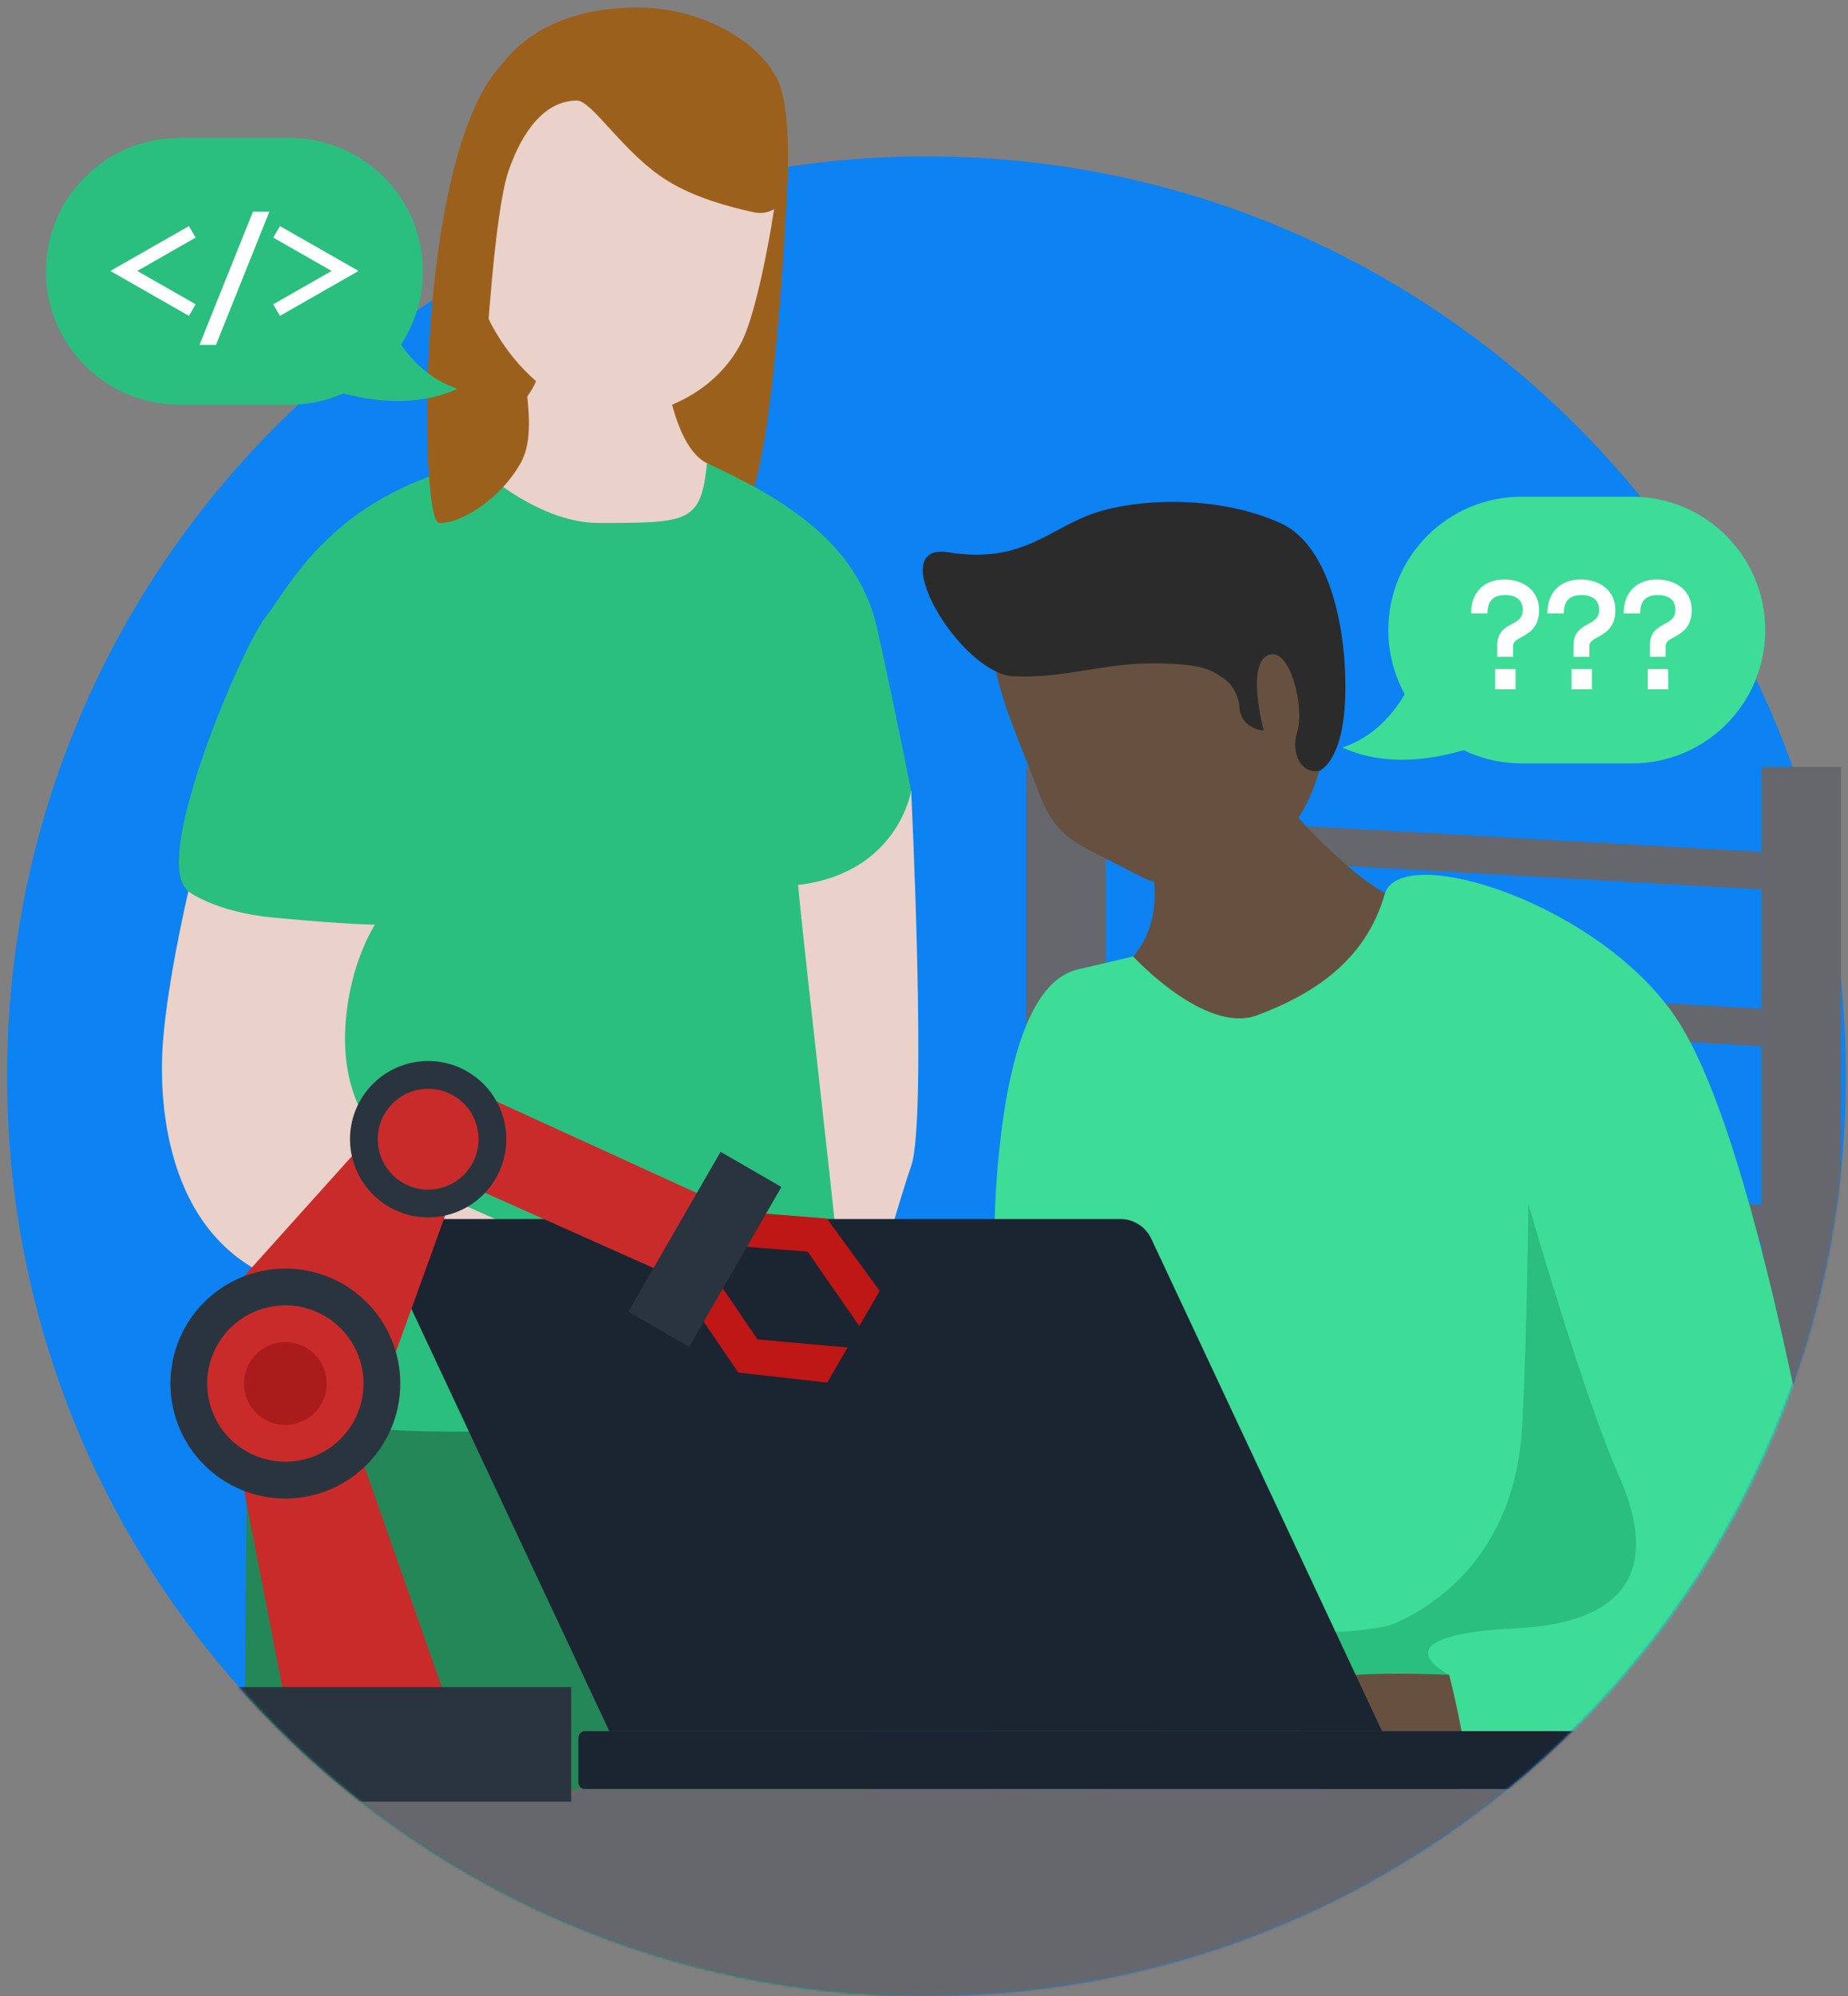 <svg width="804" height="868" viewBox="0 0 804 868" fill="none" xmlns="http://www.w3.org/2000/svg"><rect x="0" y="0" width="804" height="868" fill="#808080" stroke="none"/><path fill-rule="evenodd" clip-rule="evenodd" d="M803.08 467.999c0 220.916-179.084 400-400 400s-400-179.084-400-400 179.084-400 400-400 400 179.084 400 400z" fill="#0D82F2"/><mask id="a" maskUnits="userSpaceOnUse" x="3" y="-4" width="801" height="872"><path fill-rule="evenodd" clip-rule="evenodd" d="M0 0v118c0 55.228 44.772 100 100 100 55.229 0 100-44.772 100-100V0H0z" transform="matrix(4 0 0 4 3.08 -4)" fill="#fff"/></mask><g mask="url(#a)"><path fill-rule="evenodd" clip-rule="evenodd" d="M396.419 343.952s7.032 143.408 0 163.096c-7.028 19.684-40.264 137.92-40.264 137.92s-38.984-114.4-38.984-118.872c0-4.476 5.752-152.744 5.752-152.744l73.496-29.4z" fill="#EAD1CA"/></g><mask id="b" maskUnits="userSpaceOnUse" x="3" y="-4" width="801" height="872"><path fill-rule="evenodd" clip-rule="evenodd" d="M0 0v118c0 55.228 44.772 100 100 100 55.229 0 100-44.772 100-100V0H0z" transform="matrix(4 0 0 4 3.08 -4)" fill="#fff"/></mask><g mask="url(#b)"><path fill-rule="evenodd" clip-rule="evenodd" d="M107.546 617.485s-3.196 358.532 0 384.1c3.196 25.564 18.536 296.54 18.536 296.54H445.63l-83.724-671.692-44.736-100.34-209.624 91.392z" fill="#238757"/></g><mask id="c" maskUnits="userSpaceOnUse" x="3" y="-4" width="801" height="872"><path fill-rule="evenodd" clip-rule="evenodd" d="M0 0v118c0 55.228 44.772 100 100 100 55.229 0 100-44.772 100-100V0H0z" transform="matrix(4 0 0 4 3.08 -4)" fill="#fff"/></mask><g mask="url(#c)"><path fill-rule="evenodd" clip-rule="evenodd" d="M342.77 74.649c-1.6 42.624-8.983 152.248-22.347 147.996-13.364-4.256-79.388-33.628-103.364-25.636-23.976 7.992-8.556-65.252-8.556-65.252L342.77 74.649z" fill="#9B611C"/></g><mask id="d" maskUnits="userSpaceOnUse" x="3" y="-4" width="801" height="872"><path fill-rule="evenodd" clip-rule="evenodd" d="M0 0v118c0 55.228 44.772 100 100 100 55.229 0 100-44.772 100-100V0H0z" transform="matrix(4 0 0 4 3.08 -4)" fill="#fff"/></mask><g mask="url(#d)"><path fill-rule="evenodd" clip-rule="evenodd" d="M205.968 201.432s24.94-28.255 27.216-35.691c4.976-16.26 14.964-2.652 17.52-3.292 2.556-.64 39.624 3.832 39.624 3.832s4.14 28.808 17.256 35.151c13.12 6.348 15.34 83.724 15.34 83.724l-82.444 19.172-42.82-40.904 8.308-61.992z" fill="#EAD1CA"/></g><mask id="e" maskUnits="userSpaceOnUse" x="3" y="-4" width="801" height="872"><path fill-rule="evenodd" clip-rule="evenodd" d="M0 0v118c0 55.228 44.772 100 100 100 55.229 0 100-44.772 100-100V0" transform="matrix(4 0 0 4 3.08 -4)" fill="#fff"/></mask><g mask="url(#e)"><path fill-rule="evenodd" clip-rule="evenodd" d="M205.969 201.432s26.872 25.984 54.324 25.984c39.348 0 44.676 0 47.292-25.984 33.232 15.336 65.828 34.512 74.136 72.22 8.308 37.704 14.7 70.3 14.7 70.3s-5.752 35.788-49.212 40.9c3.836 41.544 24.928 217.296 23.008 226.244-1.916 8.944-179.584 14.06-204.512 10.224-24.924-3.836-58.157-3.836-58.157-3.836l4.472-139.32 51.129-76.056s-74.137 1.916-83.72-17.892C69.84 364.404 105.631 280.68 115.855 267.9c10.225-12.784 28.12-51.768 90.113-66.468z" fill="#2ABF7E"/></g><g><mask id="f" maskUnits="userSpaceOnUse" x="3" y="-4" width="801" height="872"><path fill-rule="evenodd" clip-rule="evenodd" d="M0 0v118c0 55.228 44.772 100 100 100 55.229 0 100-44.772 100-100V0" transform="matrix(4 0 0 4 3.08 -4)" fill="#fff"/></mask><g mask="url(#f)"><path fill-rule="evenodd" clip-rule="evenodd" d="M225.406 125.438c-1 31.368 10.3 59.636 1.068 75.996-9.236 16.356-26.996 26.656-35.52 25.948-8.528-.712-10.604-158.172 27.048-199.02 27.084-29.384 7.404 97.076 7.404 97.076z" fill="#9B611C"/></g></g><g><mask id="g" maskUnits="userSpaceOnUse" x="3" y="-4" width="801" height="872"><path fill-rule="evenodd" clip-rule="evenodd" d="M0 0v118c0 55.228 44.772 100 100 100 55.229 0 100-44.772 100-100V0" transform="matrix(4 0 0 4 3.08 -4)" fill="#fff"/></mask><g mask="url(#g)"><path fill-rule="evenodd" clip-rule="evenodd" d="M81.935 387.661s-10.816 45.764-11.456 73.248c-.636 27.48 5.116 89.472 67.108 100.336 61.992 10.864 155.3 22.368 168.08 28.76 12.784 6.392 47.936 36.428 56.24 36.428 8.308 0 26.844-33.232 24.288-43.456-2.556-10.228-33.872-17.9-60.716-19.176-26.84-1.276-129.736-36.428-148.908-54.964-19.176-18.532-28.124-37.252-26.204-63.908 1.916-26.66 12.78-42.82 12.78-42.82s-11.74-.012-44.152-3.06c-25.364-2.388-37.06-11.388-37.06-11.388z" fill="#EAD1CA"/></g></g><g><mask id="h" maskUnits="userSpaceOnUse" x="3" y="-4" width="801" height="872"><path fill-rule="evenodd" clip-rule="evenodd" d="M0 0v118c0 55.228 44.772 100 100 100 55.229 0 100-44.772 100-100V0" transform="matrix(4 0 0 4 3.08 -4)" fill="#fff"/></mask><g mask="url(#h)"><path fill-rule="evenodd" clip-rule="evenodd" d="M281.17 179.278c14.488-2.556 32.808-12.784 41.752-31.104 8.948-18.32 19.148-82.98 16.62-92.456-3.348-12.524-15.32-60.392-84.364-41.328-43.269 11.948-55.229 53.86-50.7 96.292 3.503 32.828 25.135 53.684 35.363 60.076 10.225 6.388 41.329 8.52 41.329 8.52z" fill="#EAD1CA"/></g></g><mask id="i" maskUnits="userSpaceOnUse" x="3" y="-4" width="801" height="872"><path fill-rule="evenodd" clip-rule="evenodd" d="M0 0v118c0 55.228 44.772 100 100 100 55.229 0 100-44.772 100-100V0H0z" transform="matrix(4 0 0 4 3.08 -4)" fill="#fff"/></mask><g mask="url(#i)" fill-rule="evenodd" clip-rule="evenodd"><path d="M766.324 778.064h34.616V333.512h-34.616v444.552zM446.448 778.064h34.616V333.512h-34.616v444.552z" fill="#65676D"/><path d="M463.757 369.717l302.568 17.052v-16.316l-302.568-17.052v16.316zM463.757 437.917l302.568 17.048v-16.312l-302.568-17.052v16.316zM463.757 523.165l302.568 17.048v-16.312l-302.568-17.052v16.316z" fill="#65676D"/><path d="M608.74 390.979c-15.044-3.812-44.932-35.504-46.536-38.712-1.604-3.208-8.824-7.22-8.824-7.22l-53.96 25.676s9.828 26.408-6.416 45.196c-16.248 18.788 12.636 26.812 12.636 26.812l52.752 6.416s48.344-33.496 48.344-34.3c0-.8 2.004-23.868 2.004-23.868z" fill="#665140"/><path d="M602.404 388.925c6.74-23.584 95.192 4.26 127.872 55.412 32.68 51.148 56.852 198.004 61.748 213.12 12.076 37.296-8.172 84.004-26.64 95.372-18.472 11.364-72.816 21.132-101.232 23.976-28.416 2.84-55.412 0-55.412 0l-175.412 1.26s-2.84-218.644 0-261.268c2.844-42.624 11.368-89.512 35.52-95.196l24.156-5.68s31.256 34.096 53.988 25.572c22.736-8.524 46.888-22.732 55.412-52.568z" fill="#3DDC97"/><path d="M664.919 523.532s24.412 84.612 39.072 117.404c11.44 25.596 19.18 63.936-44.224 67.132-63.4 3.2-29.304 20.252-29.304 20.252v4.792l-48.484 15.984-17.048 5.328-63.404 2.196 9.324-47.304s80.008 3.904 96.524-3.556c16.52-7.456 51.868-29.42 54.88-85.78 2.2-41.164 2.664-96.448 2.664-96.448z" fill="#2ABF7E"/><path d="M630.464 728.319s11.012 42.088 6.04 48.484c-4.972 6.392-48.664 10.12-54.524 7.992-5.86-2.132-18.648-18.116-17.048-30.372 1.596-12.252 9.588-25.04 25.572-26.104 15.984-1.068 39.96 0 39.96 0z" fill="#665140"/><path d="M254.605 778.065h512.492a2.958 2.958 0 0 0 2.96-2.96v-19.316a2.96 2.96 0 0 0-2.96-2.964H254.605a2.96 2.96 0 0 0-2.96 2.964v19.316a2.958 2.958 0 0 0 2.96 2.96z" fill="#1B2431"/><path d="M184.084 530.116h303.324c5.768 0 11.02 3.336 13.472 8.564l100.41 214.148H265.096l-94.488-201.512c-4.628-9.868 2.576-21.2 13.476-21.2z" fill="#1B2431"/><path d="M580.027 301.543c-1.124 13.472-4.616 40.496-17.052 56.832-12.432 16.34-41.556 36.308-68.196 22.064-26.64-14.248-34.812-14.312-43.336-37.016-8.524-22.7-17.444-41.168-19.376-59.64-1.936-18.472 11.564-55.408 59.872-60.384 48.304-4.972 93.464 13.804 88.088 78.144z" fill="#665140"/><path d="M-476 1356.504h1631.08V778.016H-476v578.488z" fill="#65676D"/><path d="M205.568 60.541c2.412 8.744-3.224 16.476-4.248 24.3-1.304 9.976 1.296 19.496-1.292 24.872-4.62 9.588 11.492 44.496 11.492 44.496s3.584-61.804 9.624-79.564c6.036-17.76 15.984-30.904 29.836-30.904 6.732 0 20.412 23.188 39.604 34.988 11.7 7.192 26.872 11.372 37.632 13.62 7.184 1.504 13.992-3.64 14.324-10.972.568-12.504.676-30.992-2.608-42.38-5.328-18.467-32.88-35.9-62.668-35.747-69.324.356-71.696 57.291-71.696 57.291z" fill="#9B611C"/><path d="M539.136 306.193c0 10.964 10.656 11.5 10.656 11.5s-7.724-28.504 1.864-32.768c9.592-4.264 15.984 22.908 12.788 33.032-3.196 10.124 2.132 18.952 9.592 17.204 0 0 10.12-3.612 11.188-31.188 1.068-27.572-5.784-66.476-28.24-76.556-25.396-11.4-58.604-11.168-79.384-4.772-20.78 6.392-31.968 22.852-65.008 17.524-29.048-4.684 5.332 53.312 28.776 53.992 23.444.676 38.104-5.684 60.16-5.684 22.052 0 25.888 3.108 31.216 6.836 5.328 3.728 6.392 10.88 6.392 10.88z" fill="#2B2B2B"/><path d="M326.066 527.22l33.692 2.684 22.964 31.472-8.88 15.272-22.456-32.336-35.072-2.792M302.39 569.227l18.8 27.652 38.708 4.38 8.88-15.276-39.212-3.512-19.392-28.52" fill="#BF1616"/><path d="M306.668 520.409L207 474.865l-2.256 41.064 80.092 35.728 21.832-31.248zM153.093 502.793l-46.944 52.216 66.072 32.912 21.456-59.34-40.584-25.788zM194.549 740.409l-42.064-119.976-49.196 12.824 20.86 107.152h70.4z" fill="#C92B2B"/><path d="M74.7 783.476h173.792V733.66H74.7v49.816zM339.976 516.178l-40.136 69.516-26.48-15.284 40.136-69.52 26.48 15.288zM174.148 601.659c0 27.612-22.384 50-50 50-27.612 0-50-22.388-50-50 0-27.616 22.388-50 50-50 27.616 0 50 22.384 50 50z" fill="#2A343F"/><path d="M157.333 594.26c4.084 18.328-7.46 36.5-25.788 40.584-18.328 4.084-36.496-7.464-40.584-25.788-4.084-18.328 7.46-36.5 25.788-40.584 18.332-4.084 36.5 7.46 40.584 25.788z" fill="#C92B2B"/><path d="M219.464 488c4.084 18.328-7.46 36.5-25.788 40.584-18.328 4.084-36.5-7.464-40.584-25.792-4.084-18.323 7.46-36.495 25.788-40.58 18.328-4.087 36.5 7.46 40.584 25.789z" fill="#2A343F"/><path d="M142.148 601.659c0 9.94-8.06 18-18 18s-18-8.06-18-18 8.06-18 18-18 18 8.06 18 18z" fill="#AA1B1B"/><path d="M207.673 490.627c2.636 11.816-4.812 23.532-16.628 26.168-11.816 2.632-23.532-4.812-26.164-16.628-2.632-11.816 4.812-23.532 16.628-26.168 11.816-2.632 23.532 4.812 26.164 16.628z" fill="#C92B2B"/></g><path fill-rule="evenodd" clip-rule="evenodd" d="M622.044 268S618.24 313.656 584 325.068c41.848 19.024 95.112-19.024 95.112-19.024L622.044 268z" fill="#3DDC97"/><path fill-rule="evenodd" clip-rule="evenodd" d="M161.068 112s3.804 45.656 38.044 57.068C157.264 188.092 104 150.044 104 150.044L161.068 112z" fill="#2ABF7E"/><path fill-rule="evenodd" clip-rule="evenodd" d="M604 274c0-32.033 25.967-58 58-58h48c32.032 0 58 25.967 58 58 0 32.032-25.968 58-58 58h-48c-32.033 0-58-25.968-58-58z" fill="#3DDC97"/><path fill-rule="evenodd" clip-rule="evenodd" d="M20 118c0-32.033 25.967-58 58-58h48c32.032 0 58 25.967 58 58 0 32.032-25.968 58-58 58H78c-32.033 0-58-25.968-58-58z" fill="#2ABF7E"/><path fill-rule="evenodd" clip-rule="evenodd" d="M651.388 285.632v-4.829c0-10.988 11.122-7.725 11.122-15.617 0-4.428-3.13-6.426-7.725-6.426-5.361 0-7.626 2.863-7.626 7.991H640c0-9.357 5.794-14.751 14.518-14.751 8.058 0 15.084 4.595 15.084 13.32 0 12.187-11.321 10.888-11.321 15.55v4.762h-6.893zm-.899 14.118v-8.79h8.891v8.79h-8.89zm34.098-14.118v-4.829c0-10.988 11.122-7.725 11.122-15.617 0-4.428-3.13-6.426-7.726-6.426-5.36 0-7.625 2.863-7.625 7.991h-7.16c0-9.357 5.795-14.751 14.519-14.751 8.058 0 15.084 4.595 15.084 13.32 0 12.187-11.321 10.888-11.321 15.55v4.762h-6.893zm-.899 14.118v-8.79h8.89v8.79h-8.89zm34.098-14.118v-4.829c0-10.988 11.121-7.725 11.121-15.617 0-4.428-3.13-6.426-7.725-6.426-5.361 0-7.625 2.863-7.625 7.991h-7.16c0-9.357 5.795-14.751 14.519-14.751 8.058 0 15.084 4.595 15.084 13.32 0 12.187-11.322 10.888-11.322 15.55v4.762h-6.892zm-.9 14.118v-8.79h8.892v8.79h-8.891zM82.196 137.364L48 117.828l34.196-19.505 2.926 5.002-25.388 14.503 25.388 14.503-2.926 5.033zm4.594 12.616L110.07 92h7.14l-23.248 57.98H86.79zm35.014-12.616l-2.926-5.033 25.388-14.503-25.388-14.503 2.926-5.002L156 117.828l-34.196 19.536z" fill="#fff"/></svg>